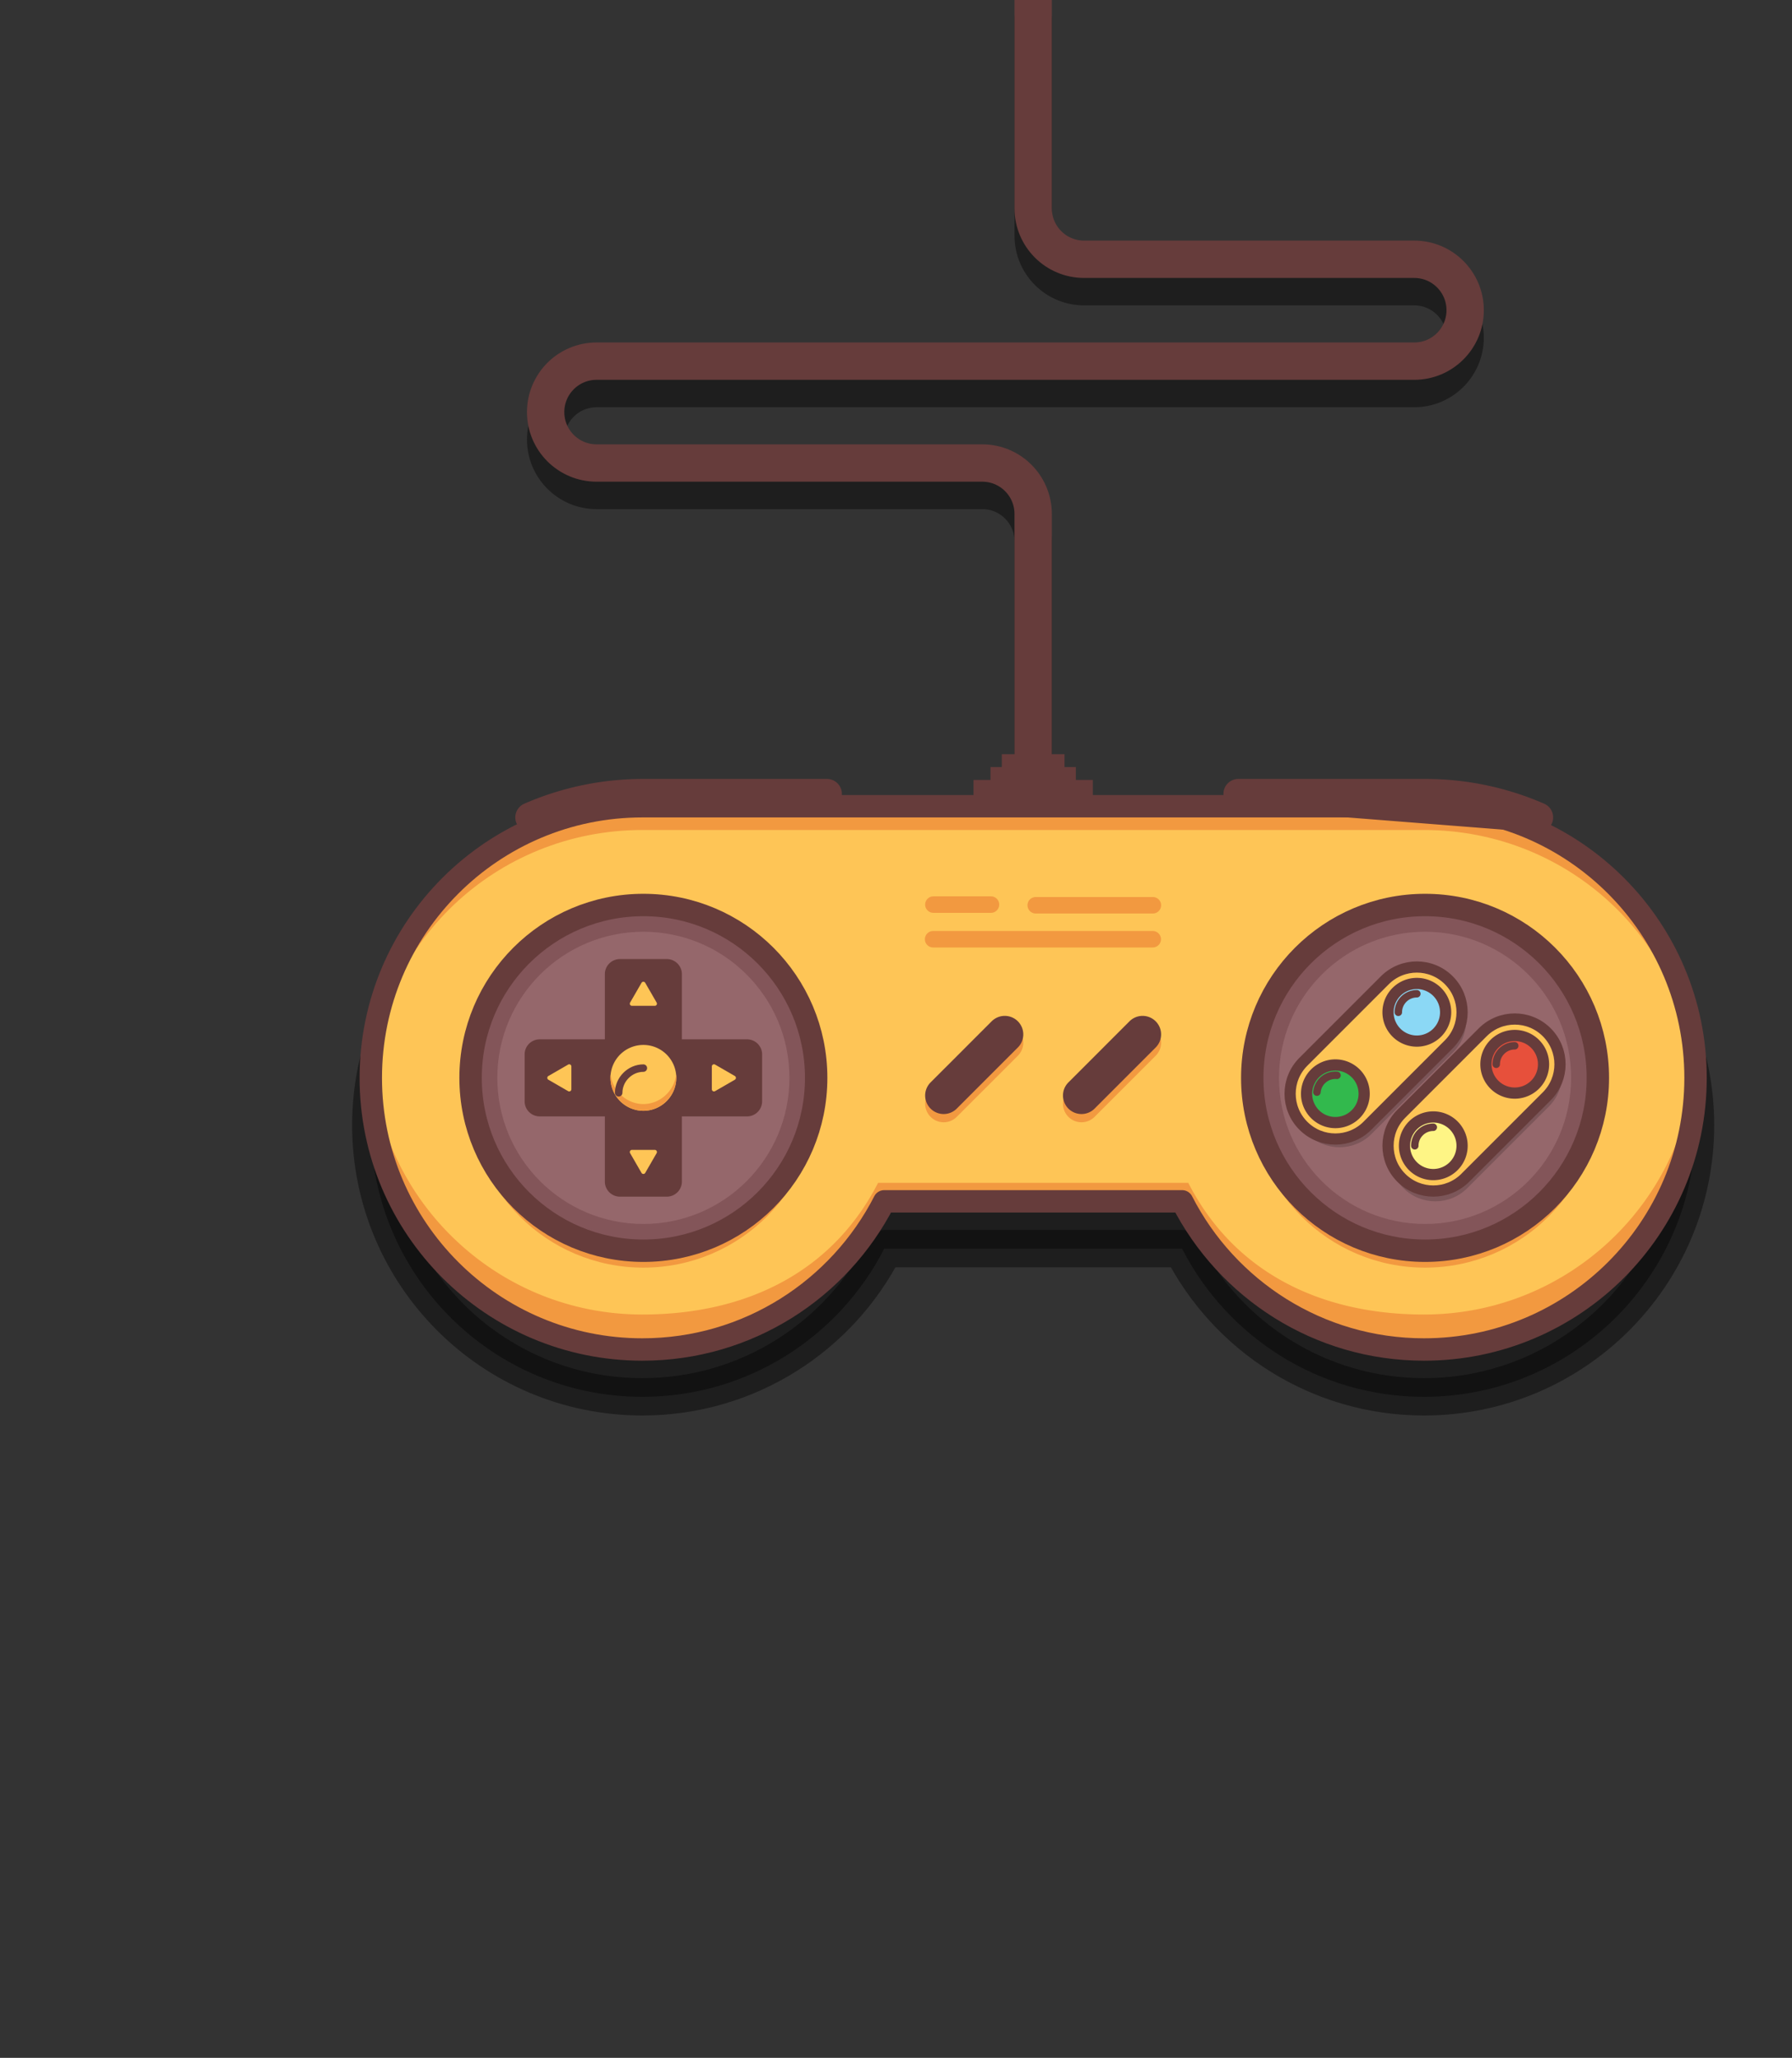 <svg xmlns="http://www.w3.org/2000/svg" width="480" height="551" fill="none" viewBox="0 0 480 551">
  <rect x="0" y="0" width="480" height="551" fill="#333333" stroke="none"/>
  <g clip-path="url(#a)">
    <path fill="#000" stroke="#000" stroke-linecap="round" stroke-linejoin="round" stroke-miterlimit="10" stroke-width="10" d="M381.432 228.544h-209.38c-40.169 0-72.732 32.563-72.732 72.732s32.563 72.732 72.732 72.732c28.264 0 52.762-16.122 64.801-39.672h79.779c12.038 23.55 36.536 39.672 64.8 39.672 40.169 0 72.732-32.563 72.732-72.732s-32.563-72.732-72.732-72.732Z" opacity=".41"/>
    <path stroke="#000" stroke-linecap="round" stroke-linejoin="round" stroke-miterlimit="10" stroke-width="10" d="M276.742 210.781v-65.822c0-7.532-6.106-13.638-13.638-13.638H159.793c-7.532 0-13.638-6.105-13.638-13.637 0-7.533 6.106-13.638 13.638-13.638h219.021c7.532 0 13.638-6.106 13.638-13.638s-6.106-13.638-13.638-13.638H290.38c-7.532 0-13.638-6.105-13.638-13.637V4.959" opacity=".41"/>
    <path stroke="#663C3B" stroke-linejoin="round" stroke-miterlimit="10" stroke-width="10" d="M276.742 203.434v-65.821c0-7.532-6.106-13.638-13.638-13.638H159.793c-7.532 0-13.638-6.106-13.638-13.638s6.106-13.638 13.638-13.638h219.021c7.532 0 13.638-6.105 13.638-13.637 0-7.533-6.106-13.638-13.638-13.638H290.38c-7.532 0-13.638-6.106-13.638-13.638V0"/>
    <path fill="#663C3B" d="M292.721 208.829h-31.958v6.887h31.958v-6.887Z"/>
    <path fill="#663C3B" d="M288.173 205.385h-22.862v5.396h22.862v-5.396Z"/>
    <path fill="#663C3B" d="M285.143 201.942h-16.802v5.165h16.802v-5.165Z"/>
    <path fill="#FEC556" d="M381.432 215.871h-209.38c-40.169 0-72.732 32.563-72.732 72.732s32.563 72.732 72.732 72.732c28.264 0 52.762-16.122 64.801-39.672h79.779c12.038 23.55 36.536 39.672 64.8 39.672 40.169 0 72.732-32.563 72.732-72.732s-32.563-72.732-72.732-72.732Z"/>
    <path fill="#F29940" d="M265.442 244.414h-15.428a2.204 2.204 0 0 1 0-4.408h15.428a2.204 2.204 0 0 1 0 4.408Zm43.363.181h-31.377a2.204 2.204 0 1 1 0-4.408h31.377a2.204 2.204 0 0 1 0 4.408Zm-.036 9.095h-58.824a2.204 2.204 0 1 1 0-4.408h58.824a2.204 2.204 0 1 1 0 4.408Zm-59.507 45.35a4.96 4.96 0 0 1 0-7.013l16.365-16.364a4.958 4.958 0 0 1 7.013 0 4.958 4.958 0 0 1 0 7.013l-16.364 16.364a4.96 4.96 0 0 1-7.014 0Zm36.917 0a4.96 4.96 0 0 1 0-7.013l16.364-16.364a4.958 4.958 0 0 1 7.013 0 4.958 4.958 0 0 1 0 7.013l-16.364 16.364a4.958 4.958 0 0 1-7.013 0Z"/>
    <path fill="#F29940" d="M172.052 222.236h209.38c39.306 0 71.323 30.643 72.682 68.945.03-.856.05-1.715.05-2.578 0-40.169-32.563-72.732-72.732-72.732h-209.38c-40.169 0-72.732 32.563-72.732 72.732 0 .864.02 1.722.05 2.578 1.359-38.302 33.376-68.945 72.682-68.945Z"/>
    <path fill="#F29940" d="M381.432 351.968c-28.264 0-51.109-11.714-63.148-35.264H235.2c-12.039 23.55-34.884 35.264-63.148 35.264-38.595 0-70.163-30.063-72.578-68.048a73.687 73.687 0 0 0-.154 4.683c0 40.169 32.563 72.732 72.732 72.732 28.264 0 52.762-16.122 64.801-39.672h79.779c12.038 23.55 36.536 39.672 64.8 39.672 40.169 0 72.732-32.563 72.732-72.732 0-1.573-.055-3.134-.154-4.683-2.415 37.985-33.983 68.048-72.578 68.048Z"/>
    <path fill="#F29940" d="M172.332 339.416c25.866 0 46.835-20.969 46.835-46.835s-20.969-46.835-46.835-46.835-46.835 20.969-46.835 46.835 20.969 46.835 46.835 46.835Z"/>
    <path fill="#835559" d="M172.332 334.887c25.562 0 46.284-20.722 46.284-46.284 0-25.562-20.722-46.284-46.284-46.284-25.562 0-46.284 20.722-46.284 46.284 0 25.562 20.722 46.284 46.284 46.284Z"/>
    <path fill="#95676B" d="M172.332 327.724c21.606 0 39.121-17.515 39.121-39.121s-17.515-39.121-39.121-39.121-39.121 17.515-39.121 39.121 17.515 39.121 39.121 39.121Z"/>
    <path fill="#663C3B" d="M200.1 279.787h-18.952v-18.952c0-1.4-1.136-2.537-2.537-2.537h-12.559a2.537 2.537 0 0 0-2.537 2.537v18.952h-18.952a2.537 2.537 0 0 0-2.537 2.537v12.559a2.537 2.537 0 0 0 2.537 2.537h18.952v18.952a2.537 2.537 0 0 0 2.537 2.537h12.559a2.537 2.537 0 0 0 2.537-2.537V297.42H200.1a2.537 2.537 0 0 0 2.537-2.537v-12.559a2.537 2.537 0 0 0-2.537-2.537Z"/>
    <path stroke="#663C3B" stroke-linecap="round" stroke-linejoin="round" stroke-miterlimit="10" stroke-width="6" d="M172.332 334.887c25.562 0 46.284-20.722 46.284-46.284 0-25.562-20.722-46.284-46.284-46.284-25.562 0-46.284 20.722-46.284 46.284 0 25.562 20.722 46.284 46.284 46.284Z"/>
    <path fill="#F29940" d="M381.712 339.416c25.866 0 46.835-20.969 46.835-46.835s-20.969-46.835-46.835-46.835-46.835 20.969-46.835 46.835 20.969 46.835 46.835 46.835Z"/>
    <path fill="#835559" d="M381.712 334.887c25.562 0 46.284-20.722 46.284-46.284 0-25.562-20.722-46.284-46.284-46.284-25.562 0-46.284 20.722-46.284 46.284 0 25.562 20.722 46.284 46.284 46.284Z"/>
    <path fill="#95676B" d="M381.712 327.724c21.606 0 39.121-17.515 39.121-39.121s-17.515-39.121-39.121-39.121-39.121 17.515-39.121 39.121 17.515 39.121 39.121 39.121Z"/>
    <path stroke="#663C3B" stroke-linecap="round" stroke-linejoin="round" stroke-miterlimit="10" stroke-width="6" d="M381.712 334.887c25.562 0 46.284-20.722 46.284-46.284 0-25.562-20.722-46.284-46.284-46.284-25.562 0-46.284 20.722-46.284 46.284 0 25.562 20.722 46.284 46.284 46.284Z"/>
    <path fill="#FEC556" d="m168.776 268.453 3.056-5.294a.576.576 0 0 1 .999 0l3.056 5.294a.577.577 0 0 1-.499.865h-6.113a.577.577 0 0 1-.499-.865Zm0 40.301 3.056 5.294a.576.576 0 0 0 .999 0l3.056-5.294a.576.576 0 0 0-.499-.865h-6.113a.576.576 0 0 0-.499.865Z"/>
    <path stroke="#663C3B" stroke-linecap="round" stroke-linejoin="round" stroke-miterlimit="10" stroke-width="3" d="M200.1 279.787h-18.952v-18.952c0-1.4-1.136-2.537-2.537-2.537h-12.559a2.537 2.537 0 0 0-2.537 2.537v18.952h-18.952a2.537 2.537 0 0 0-2.537 2.537v12.559a2.537 2.537 0 0 0 2.537 2.537h18.952v18.952a2.537 2.537 0 0 0 2.537 2.537h12.559a2.537 2.537 0 0 0 2.537-2.537V297.42H200.1a2.537 2.537 0 0 0 2.537-2.537v-12.559a2.537 2.537 0 0 0-2.537-2.537Z"/>
    <path fill="#FEC556" d="m191.538 285.048 5.294 3.056a.577.577 0 0 1 0 .999l-5.294 3.057a.578.578 0 0 1-.866-.5v-6.113c0-.444.481-.721.866-.499Zm-39.357 0-5.294 3.056a.577.577 0 0 0 0 .999l5.294 3.057a.577.577 0 0 0 .865-.5v-6.113a.577.577 0 0 0-.865-.499Z"/>
    <path stroke="#663C3B" stroke-linecap="round" stroke-linejoin="round" stroke-miterlimit="10" stroke-width="8" d="M142.026 218.867a75.605 75.605 0 0 1 30.305-6.302h49.171m110.2 0h50.01a75.628 75.628 0 0 1 30.307 6.302l-80.317-6.302Z"/>
    <path stroke="#663C3B" stroke-linecap="round" stroke-linejoin="round" stroke-miterlimit="10" stroke-width="6" d="M381.432 215.871h-209.38c-40.169 0-72.732 32.563-72.732 72.732s32.563 72.732 72.732 72.732c28.264 0 52.762-16.122 64.801-39.672h79.779c12.038 23.55 36.536 39.672 64.8 39.672 40.169 0 72.732-32.563 72.732-72.732s-32.563-72.732-72.732-72.732Z"/>
    <path fill="#000" d="m389.181 281.819-21.818 21.818c-4.734 4.735-12.409 4.735-17.144 0-4.734-4.734-4.734-12.409 0-17.143l21.819-21.818c4.734-4.735 12.409-4.735 17.143 0 4.734 4.734 4.734 12.409 0 17.143Z" opacity=".17"/>
    <path fill="#FEC556" d="m388.079 279.615-21.818 21.818c-4.734 4.735-12.409 4.735-17.144 0-4.734-4.734-4.734-12.409 0-17.143l21.819-21.818c4.734-4.735 12.409-4.735 17.143 0 4.734 4.734 4.734 12.409 0 17.143Z"/>
    <path stroke="#663C3B" stroke-linecap="round" stroke-linejoin="round" stroke-miterlimit="10" stroke-width="3" d="m388.079 279.615-21.818 21.818c-4.734 4.735-12.409 4.735-17.144 0-4.734-4.734-4.734-12.409 0-17.143l21.819-21.818c4.734-4.735 12.409-4.735 17.143 0 4.734 4.734 4.734 12.409 0 17.143Z"/>
    <path fill="#32B94D" d="M357.689 300.576a7.714 7.714 0 1 0 0-15.428 7.714 7.714 0 0 0 0 15.428Z"/>
    <path stroke="#663C3B" stroke-linecap="round" stroke-linejoin="round" stroke-miterlimit="10" stroke-width="2" d="M352.749 292.43a4.958 4.958 0 0 1 5.372-4.508"/>
    <path stroke="#663C3B" stroke-linecap="round" stroke-linejoin="round" stroke-miterlimit="10" stroke-width="3" d="M357.689 300.576a7.714 7.714 0 1 0 0-15.428 7.714 7.714 0 0 0 0 15.428Z"/>
    <path fill="#8BD8F5" d="M379.508 278.757a7.714 7.714 0 1 0 0-15.428 7.714 7.714 0 0 0 0 15.428Z"/>
    <path stroke="#663C3B" stroke-linecap="round" stroke-linejoin="round" stroke-miterlimit="10" stroke-width="2" d="M374.549 271.043a4.958 4.958 0 0 1 4.959-4.958"/>
    <path stroke="#663C3B" stroke-linecap="round" stroke-linejoin="round" stroke-miterlimit="10" stroke-width="3" d="M379.508 278.757a7.714 7.714 0 1 0 0-15.428 7.714 7.714 0 0 0 0 15.428Z"/>
    <path fill="#000" d="m414.857 296.294-21.819 21.819c-4.734 4.734-12.409 4.734-17.143 0-4.734-4.735-4.734-12.409 0-17.144l21.818-21.818c4.735-4.734 12.41-4.734 17.144 0 4.734 4.734 4.734 12.41 0 17.143Z" opacity=".17"/>
    <path fill="#FEC556" d="m414.306 293.539-21.819 21.819c-4.734 4.734-12.409 4.734-17.143 0-4.734-4.735-4.734-12.409 0-17.144l21.818-21.818c4.735-4.734 12.41-4.734 17.144 0 4.734 4.734 4.734 12.41 0 17.143Z"/>
    <path stroke="#663C3B" stroke-linecap="round" stroke-linejoin="round" stroke-miterlimit="10" stroke-width="3" d="m414.306 293.539-21.819 21.819c-4.734 4.734-12.409 4.734-17.143 0-4.734-4.735-4.734-12.409 0-17.144l21.818-21.818c4.735-4.734 12.41-4.734 17.144 0 4.734 4.734 4.734 12.41 0 17.143Z"/>
    <path fill="#FEF585" d="M383.916 314.5a7.714 7.714 0 1 0 0-15.428 7.714 7.714 0 0 0 0 15.428Z"/>
    <path stroke="#663C3B" stroke-linecap="round" stroke-linejoin="round" stroke-miterlimit="10" stroke-width="2" d="M378.957 306.786a4.959 4.959 0 0 1 4.959-4.959"/>
    <path stroke="#663C3B" stroke-linecap="round" stroke-linejoin="round" stroke-miterlimit="10" stroke-width="3" d="M383.916 314.5a7.714 7.714 0 1 0 0-15.428 7.714 7.714 0 0 0 0 15.428Z"/>
    <path fill="#E7503B" d="M405.734 292.682a7.714 7.714 0 1 0 0-15.428 7.714 7.714 0 0 0 0 15.428Z"/>
    <path stroke="#663C3B" stroke-linecap="round" stroke-linejoin="round" stroke-miterlimit="10" stroke-width="2" d="M400.775 284.968a4.959 4.959 0 0 1 4.959-4.959"/>
    <path stroke="#663C3B" stroke-linecap="round" stroke-linejoin="round" stroke-miterlimit="10" stroke-width="3" d="M405.734 292.682a7.714 7.714 0 1 0 0-15.428 7.714 7.714 0 0 0 0 15.428Z"/>
    <path fill="#663C3B" d="M249.262 296.836a4.96 4.96 0 0 1 0-7.013l16.365-16.364a4.958 4.958 0 0 1 7.013 0 4.958 4.958 0 0 1 0 7.013l-16.364 16.364a4.96 4.96 0 0 1-7.014 0Zm36.917 0a4.96 4.96 0 0 1 0-7.013l16.364-16.364a4.958 4.958 0 0 1 7.013 0 4.958 4.958 0 0 1 0 7.013l-16.364 16.364a4.958 4.958 0 0 1-7.013 0Z"/>
    <path fill="#FEC556" d="M172.332 297.419a8.816 8.816 0 1 0 0-17.632 8.816 8.816 0 0 0 0 17.632Z"/>
    <path fill="#F29940" d="M172.332 295.617c-4.475 0-8.299-3.54-8.767-7.915a8.419 8.419 0 0 0-.049.902c0 4.779 4.038 8.816 8.816 8.816 4.778 0 8.816-4.037 8.816-8.816 0-.304-.017-.605-.049-.902-.469 4.375-4.292 7.915-8.767 7.915Z"/>
    <path stroke="#663C3B" stroke-linecap="round" stroke-linejoin="round" stroke-miterlimit="10" stroke-width="2" d="M165.72 292.603c0-3.584 3.028-6.612 6.612-6.612"/>
  </g>
  <defs>
    <clipPath id="a">
      <path fill="#fff" d="M0 0h551v551H0z"/>
    </clipPath>
  </defs>
</svg>
